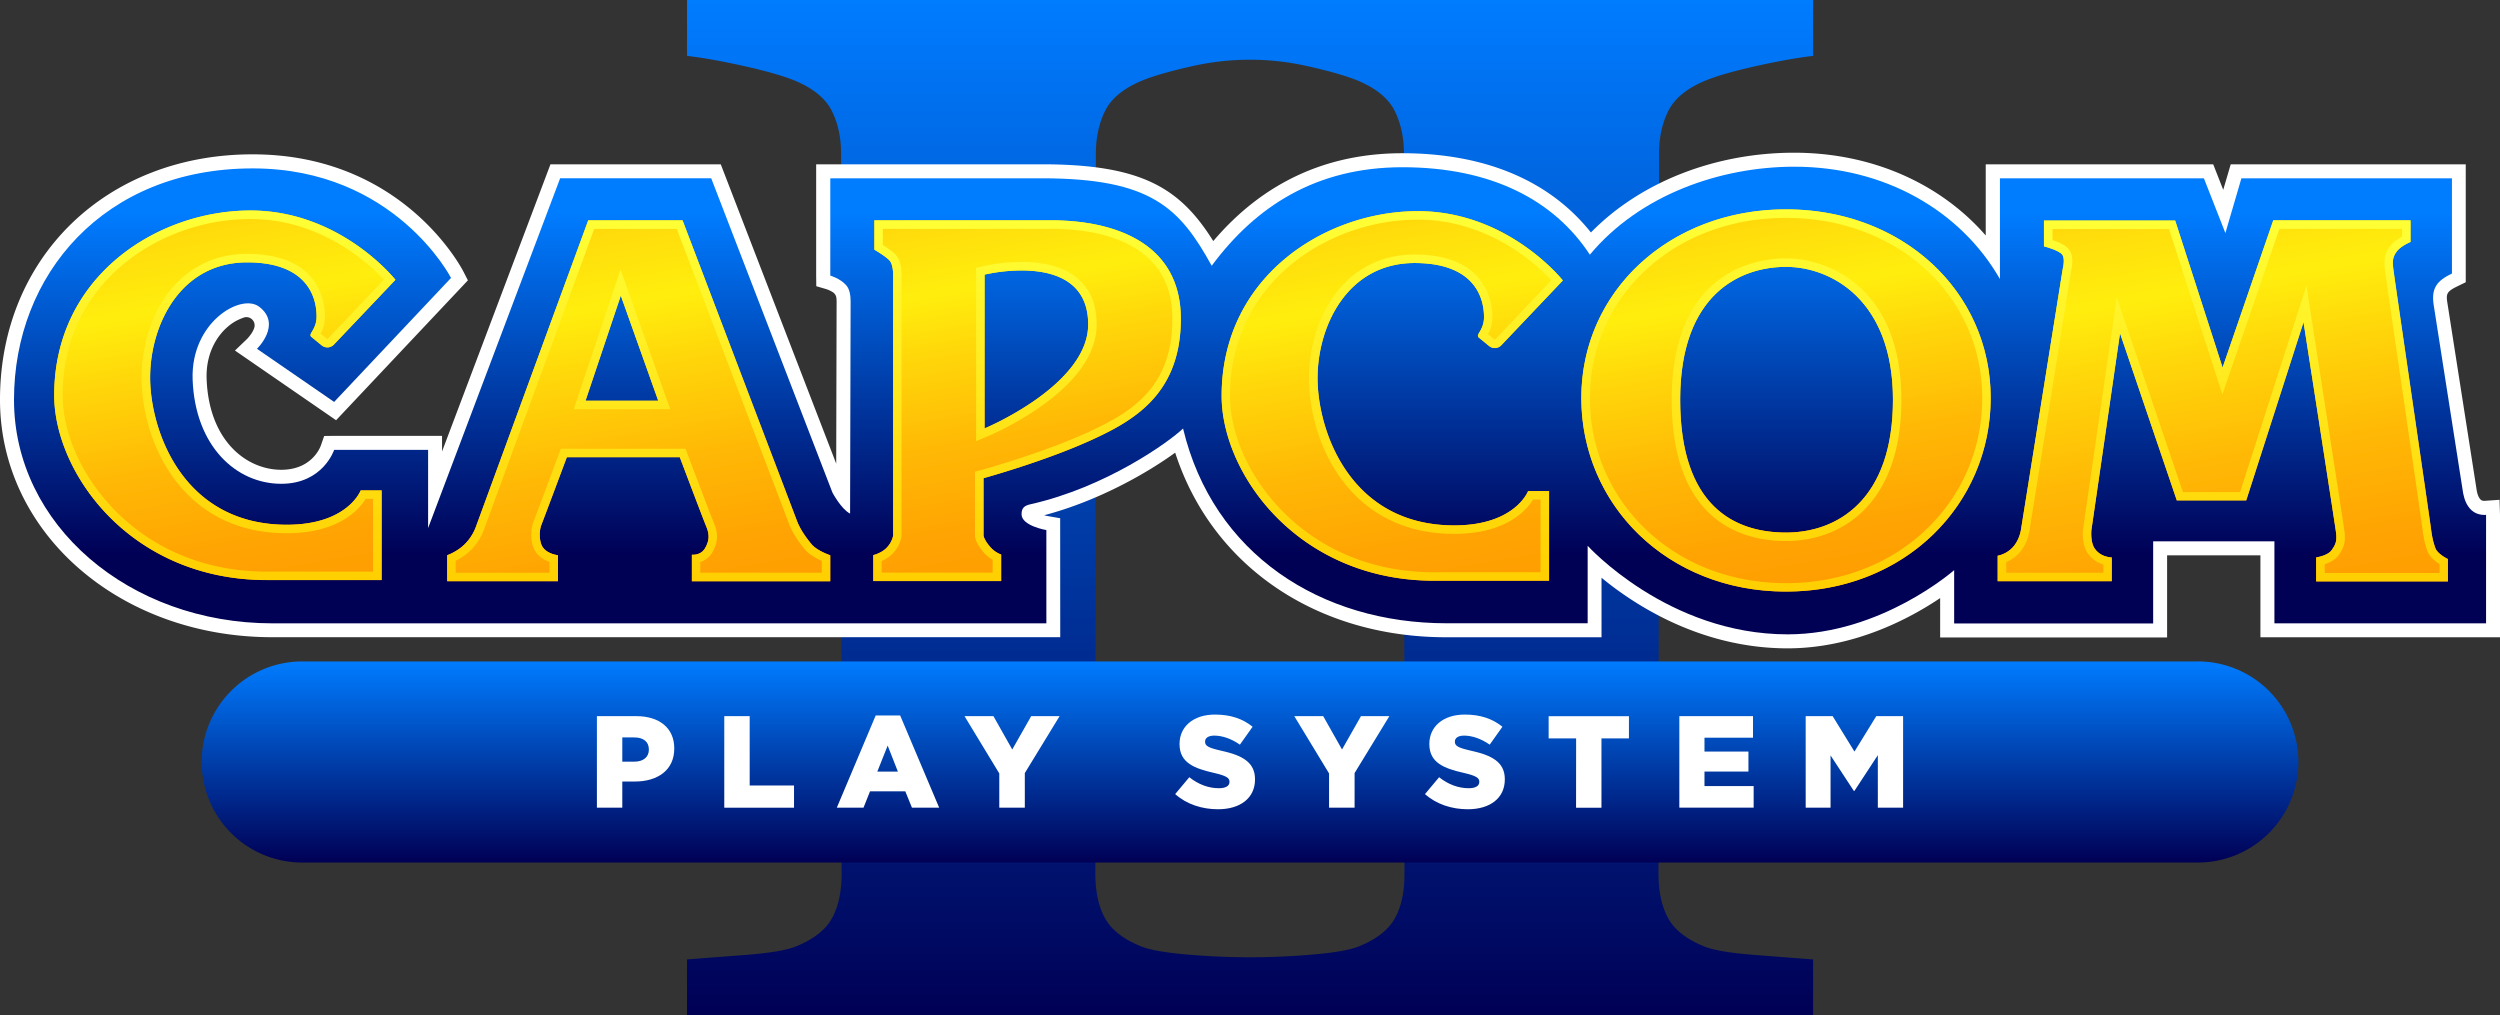 <svg id="Layer_1" data-name="Layer 1" xmlns="http://www.w3.org/2000/svg" xmlns:xlink="http://www.w3.org/1999/xlink" viewBox="0 0 3839 1559"><rect x="0" y="0" width="3839" height="1559" fill="#333333" stroke="none"/><defs><linearGradient id="Dégradé_sans_nom" x1="1919.6" y1="1557.89" x2="1919.6" y2="-1.11" gradientTransform="matrix(1, 0, 0, -1, 0, 1557.89)" gradientUnits="userSpaceOnUse"><stop offset="0" stop-color="#007cff"/><stop offset="1" stop-color="#005"/></linearGradient><linearGradient id="Dégradé_sans_nom_2" x1="396.05" y1="4134.36" x2="396.05" y2="4443.16" gradientTransform="translate(1523.5 -3118.66)" xlink:href="#Dégradé_sans_nom"/><linearGradient id="Dégradé_sans_nom_3" x1="1919.55" y1="583.79" x2="1919.55" y2="1301.89" gradientTransform="matrix(1, 0, 0, -1, 0, 1557.89)" gradientUnits="userSpaceOnUse"><stop offset="0.17" stop-color="#005"/><stop offset="0.9" stop-color="#007cff"/></linearGradient><linearGradient id="Dégradé_sans_nom_4" x1="3443.38" y1="609.44" x2="3329.92" y2="1252.91" gradientTransform="matrix(1, 0, 0, -1, 0, 1557.89)" gradientUnits="userSpaceOnUse"><stop offset="0" stop-color="#ff9d01"/><stop offset="0.15" stop-color="#ffa402"/><stop offset="0.37" stop-color="#ffb805"/><stop offset="0.63" stop-color="#ffd80a"/><stop offset="0.78" stop-color="#ffee0d"/><stop offset="1" stop-color="#ffd70b"/></linearGradient><linearGradient id="Dégradé_sans_nom_5" x1="3413.3" y1="665.09" x2="3413.3" y2="1219.59" gradientTransform="matrix(1, 0, 0, -1, 0, 1557.89)" gradientUnits="userSpaceOnUse"><stop offset="0" stop-color="#ffcf00"/><stop offset="1" stop-color="#ffff36"/></linearGradient><linearGradient id="Dégradé_sans_nom_6" x1="993.14" y1="615.59" x2="887.14" y2="1216.74" xlink:href="#Dégradé_sans_nom_4"/><linearGradient id="Dégradé_sans_nom_7" x1="980.8" y1="665.29" x2="980.8" y2="1219.59" xlink:href="#Dégradé_sans_nom_5"/><linearGradient id="Dégradé_sans_nom_8" x1="1611.75" y1="678.7" x2="1511.14" y2="1249.29" xlink:href="#Dégradé_sans_nom_4"/><linearGradient id="Dégradé_sans_nom_9" x1="1577.15" y1="665.59" x2="1577.15" y2="1219.59" xlink:href="#Dégradé_sans_nom_5"/><linearGradient id="Dégradé_sans_nom_10" x1="2794.31" y1="653.03" x2="2692.01" y2="1233.19" xlink:href="#Dégradé_sans_nom_4"/><linearGradient id="Dégradé_sans_nom_11" x1="2742.6" y1="649.49" x2="2742.6" y2="1236.39" xlink:href="#Dégradé_sans_nom_5"/><linearGradient id="Dégradé_sans_nom_12" x1="414.73" y1="636.97" x2="310.78" y2="1226.51" xlink:href="#Dégradé_sans_nom_4"/><linearGradient id="Dégradé_sans_nom_13" x1="345.2" y1="667.09" x2="345.2" y2="1234.59" xlink:href="#Dégradé_sans_nom_5"/><linearGradient id="Dégradé_sans_nom_14" x1="2207.43" y1="635.97" x2="2103.48" y2="1225.51" xlink:href="#Dégradé_sans_nom_4"/><linearGradient id="Dégradé_sans_nom_15" x1="2137.9" y1="666.09" x2="2137.9" y2="1233.59" xlink:href="#Dégradé_sans_nom_5"/></defs><path d="M2561.9,170.2q14.4-28.5,56.1-46.1,26.4-10.95,78-22.5,51-11.4,88.2-15.8V0H1055V85.8c24.7,2.9,54.2,8.2,88.2,15.8q51.6,11.55,78,22.5,41.7,17.55,56.1,46.1c9.5,19.1,14.3,41,14.3,65.9l.8,1105.2c0,27.9-4.9,50.7-14.8,68.7s-28.4,32.4-55.5,43.4c-14.7,5.9-41.2,10.3-79.7,13.2s-67.6,5.2-87.4,6.7V1559H2784.2v-85.7q-29.7-2.25-87.4-6.7c-38.5-2.9-65-7.3-79.7-13.2-27.1-11-45.6-25.4-55.5-43.4s-14.8-40.8-14.8-68.7l.8-1105.2C2547.6,211.2,2552.4,189.3,2561.9,170.2ZM2142.1,1409.9c-9.9,18-28.4,32.4-55.5,43.4-14.7,5.9-41.2,10.3-79.7,13.2-.4,0-.8.1-1.2.1a1103.77,1103.77,0,0,1-172.5,0c-.4,0-.8-.1-1.2-.1-38.5-2.9-65-7.3-79.7-13.2-27.1-11-45.6-25.4-55.5-43.4s-14.8-40.8-14.8-68.7l.8-1105.2c0-24.9,4.8-46.8,14.3-65.9s28.3-34.4,56.1-46.1q26.4-10.95,78-22.5a3.55,3.55,0,0,1,1-.2,400.38,400.38,0,0,1,174.3,0,3.55,3.55,0,0,0,1,.2q51.6,11.55,78,22.5,41.7,17.55,56.1,46.1c9.5,19.1,14.3,41,14.3,65.9l.8,1105.2C2156.9,1369.1,2152,1391.9,2142.1,1409.9Z" transform="translate(0 0)" style="fill:url(#Dégradé_sans_nom)"/><path id="rect4789" d="M464.1,1015.7H3375a154.37,154.37,0,0,1,154.4,154.4h0A154.37,154.37,0,0,1,3375,1324.5H464.1a154.37,154.37,0,0,1-154.4-154.4h0A154.43,154.43,0,0,1,464.1,1015.7Z" transform="translate(0 0)" style="fill-rule:evenodd;fill:url(#Dégradé_sans_nom_2)"/><path d="M916.7,1099.7H977c35.5,0,58.4,18.3,58.4,49.4v.4c0,33.1-25.5,50.6-60.5,50.6H955.6v40.2h-39V1099.7Zm57.4,69.9c13.9,0,22.3-7.2,22.3-18.3v-.4c0-12-8.4-18.5-22.5-18.5H955.6v37.2Z" transform="translate(0 0)" style="fill:#fff"/><path d="M1112.2,1099.7h39v106.5h68.1v34.1H1112.2Z" transform="translate(0 0)" style="fill:#fff"/><path d="M1344.7,1098.7h37.6l59.9,141.6h-41.8l-10.2-25.1H1336l-10,25.1h-41Zm34.1,86.2-15.7-40-15.9,40Z" transform="translate(0 0)" style="fill:#fff"/><path d="M1534.5,1187.7l-53.4-88h44.4l28.9,51.2,29.1-51.2h43.6l-53.4,87.4v53.2h-39.2Z" transform="translate(0 0)" style="fill:#fff"/><path d="M1804.6,1219.4l21.7-25.9c13.9,11,29.3,16.9,45.6,16.9,10.4,0,16.1-3.6,16.1-9.6v-.4c0-5.8-4.6-9-23.7-13.5-29.9-6.8-53-15.3-53-44.2v-.4c0-26.1,20.7-45,54.4-45,23.9,0,42.6,6.4,57.8,18.7l-19.5,27.5c-12.9-9-26.9-13.9-39.4-13.9-9.4,0-14.1,4-14.1,9v.4c0,6.4,4.8,9.2,24.3,13.7,32.3,7,52.4,17.5,52.4,43.8v.4c0,28.7-22.7,45.8-56.8,45.8C1845.6,1242.7,1821.9,1234.9,1804.6,1219.4Z" transform="translate(0 0)" style="fill:#fff"/><path d="M2040.9,1187.7l-53.4-88h44.4l28.9,51.2,29.1-51.2h43.6l-53.4,87.4v53.2h-39.2v-52.6Z" transform="translate(0 0)" style="fill:#fff"/><path d="M2188.2,1219.4l21.7-25.9c13.9,11,29.3,16.9,45.6,16.9,10.4,0,16.1-3.6,16.1-9.6v-.4c0-5.8-4.6-9-23.7-13.5-29.9-6.8-53-15.3-53-44.2v-.4c0-26.1,20.7-45,54.4-45,23.9,0,42.6,6.4,57.8,18.7l-19.5,27.5c-12.9-9-26.9-13.9-39.4-13.9-9.4,0-14.1,4-14.1,9v.4c0,6.4,4.8,9.2,24.3,13.7,32.3,7,52.4,17.5,52.4,43.8v.4c0,28.7-22.7,45.8-56.8,45.8C2229.2,1242.7,2205.5,1234.9,2188.2,1219.4Z" transform="translate(0 0)" style="fill:#fff"/><path d="M2420.3,1133.9h-42.2v-34.1h123.3v34.1h-42.2v106.5h-39l.1-106.5Z" transform="translate(0 0)" style="fill:#fff"/><path d="M2578.8,1099.7h113.1v33.1h-74.5v21.3h67.5v30.7h-67.5v22.3h75.5v33.1H2578.8Z" transform="translate(0 0)" style="fill:#fff"/><path d="M2773,1099.7h41.2l33.5,54.4,33.5-54.4h41.2v140.6h-38.8v-80.7l-36,55h-.8L2811,1160v80.3h-38.2V1099.7Z" transform="translate(0 0)" style="fill:#fff"/><path d="M1511.9,421.7V658S1671,591.7,1671,498.2c.1-115.7-159.1-76.5-159.1-76.5" transform="translate(0 0)" style="fill:#231f20"/><path d="M2742.6,409.7c-69.4,0-162.5,40.8-162.5,204s82.9,204,162.5,204,164.2-51,164.2-204-94.8-204-164.2-204" transform="translate(0 0)" style="fill:#231f20"/><polyline points="899.1 615.4 1010.8 615.4 953.3 453.9 899.1 615.4" style="fill:#231f20"/><path d="M585.9,890.9h-176c-210,0-326.8-164.9-326.8-284,0-182.4,158-283.7,301.3-283.7C523.2,323.2,607,429.7,607,429.7L511.3,530.4s-5.1,2.6-9.3,2.6-10.2-4.3-10.2-4.3l-11.9-10.2a4.49,4.49,0,0,1-3.4-4.3c0-3.4,9.3-11.9,9.3-28s-3.4-83.3-106.6-83.3-149,96.9-149,176.8,49.1,226.1,209.9,226.1c93.6,0,113.4-52.7,113.4-52.7h32.2V890.9Zm689,1.6H1062.5V851.7s13.5,1.7,20.3-10.2,6.8-21.3,1.7-33.2S1043.9,702,1043.9,702H870.3s-35.6,95.2-38.9,103.7-3.4,22.1,0,30.6c5.6,14.1,25.4,16.2,25.4,16.2v39.9H686.7V852.5s15.4-5.3,27-17a71.21,71.21,0,0,0,16.9-26.3L903.3,338.4h144.8l176,462.3c5.1,12.8,13.6,24.7,22.1,34.9s28.7,17,28.7,17ZM1677.8,675c-72.3,33.4-167.5,59.5-167.5,59.5v88.4s.8,6,9.3,16.2,17.8,12.7,17.8,12.7v40.8H1341V852.7s11.9-2.6,20.3-11a38.12,38.12,0,0,0,10.2-18.7V423.4s.8-17-6-23.8-22.8-16.1-22.8-16.1V338.4h270.8c99.9,0,199.8,35.7,199.8,151.3S1740.4,646.1,1677.8,675Zm494.3-271c-103.2,0-149,96.9-149,176.8s49.1,226.1,209.9,226.1c93.6,0,113.4-52.7,113.4-52.7h32.2V891.9H2202.5c-209.9,0-326.7-164.9-326.7-283.8,0-182.5,158-283.7,301.3-283.7,138.8,0,222.6,106.5,222.6,106.5l-95.6,100.7s-5.1,2.5-9.3,2.5-10.2-4.2-10.2-4.2l-11.9-10.2s-3.4-.9-3.4-4.3,9.3-11.9,9.3-28C2278.8,471.1,2275.4,404,2172.1,404Zm570.5,504.4c-182.8,0-314.3-134.1-314.3-297.2s134.8-289.6,314.3-289.6,314.2,126.5,314.2,289.6S2925.4,908.4,2742.6,908.4Zm1016.5-15.6H3556.8V856s17.8-2.6,23.7-11,8.5-13.6,6.8-27.2-49.9-323-49.9-323l-88.1,273.6H3342.7l-87.2-256.6-44,302.5s-1.7,18.2,5.1,28.1c9.3,13.6,26.2,13.6,26.2,13.6v36.5H3067.6V853.4a43.19,43.19,0,0,0,24.1-14c10.2-11.9,11.9-27.2,11.9-27.2l63.9-399.1s3.8-14.9-.4-21.7c-4.5-7.2-28.4-13.2-28.4-13.2V338.6h201.5L3413,564.3l77.8-226.1h210.8v33.2s-14.1,5.9-20.3,13.6c-7.6,9.3-7.6,16.1-6,29.7s55.9,382.4,57.6,396.1,3.4,21.3,6.8,30.6,19.5,16.9,19.5,16.9v34.5Z" transform="translate(0 0)" style="fill:#231f20"/><path d="M1511.9,421.7V658S1671,591.7,1671,498.2c.1-115.7-159.1-76.5-159.1-76.5" transform="translate(0 0)" style="fill:#fff"/><path d="M2742.6,409.7c-69.4,0-162.5,40.8-162.5,204s82.9,204,162.5,204,164.2-51,164.2-204-94.8-204-164.2-204" transform="translate(0 0)" style="fill:#fff"/><polyline points="899.1 615.4 1010.8 615.4 953.3 453.9 899.1 615.4" style="fill:#fff"/><path d="M2745.1,995.6c-132.8,0-234.3-66-285.8-108.4v91.4H2221.1c-200.4,0-360.4-110.2-416.5-283.5-41.8,30.4-116.9,73.9-201.2,96.1a59.58,59.58,0,0,0,6.8,1.5l17.8,3.1.1,182.7H418.3C183.8,978.6,0,818.3,0,613.8,0,395.5,163.1,237,387.8,237c228.9,0,320,172.6,323.8,180l6.9,13.5L516.1,645.3l-155.3-107,19-18.2c5.7-6.3,9-11.7,10.5-16.3a12.63,12.63,0,0,0-16.1-16.1,94.37,94.37,0,0,0-10.5,4.5c-22.5,11.7-48.2,42.3-46.4,90.1,3.7,95.6,62,139.1,114.6,139.1,46.4,0,59.6-33.7,60.9-37.5l5-14.4,15.3-.2H678.8v24l166.5-441h261.5L1284.1,712c.2-94.3.6-242.7.6-248.7a44.48,44.48,0,0,0-.3-5.7,12.21,12.21,0,0,0-5.4-8.8,44,44,0,0,0-10.1-4.8l-15.4-4.5-.2-16.1V252.3h346.5c153.9,0,212.4,36.6,263.3,117.9,76-89.5,173.5-134.9,290.2-134.9,126.9,0,226.4,42,289.7,121.7,75.5-77.2,190.1-122.5,312.1-122.5,118.2,0,223.9,46.5,294.2,127.1V252.3h349.3l15.4,39.2,11.5-39.2h360.9V433.4l-12.1,5.9c-17.2,8.3-18.3,11.8-16.1,25.8L3803.4,754c1.3,6.5,3.3,11,6.4,13.7,1.4,1.2,4.3,1.5,5.5,1.4l23-1.6.7,23V978.6H3471.1V852.8H3327.8V978.9H2979.3V918.4C2933.4,949.3,2847.6,995.6,2745.1,995.6ZM2416.5,782.7l37.3,41c1.2,1.3,119.3,128.9,291.3,128.9,133.7,0,240.4-92.3,241.4-93.2l35.6-31.3V936h262.7V809.8H3514V935.6h282.1v-127a48.24,48.24,0,0,1-14.9-9c-13.5-12.1-17.9-27.6-20-38.2l-45.3-289.8c-5.5-35,9.2-52.9,27.7-64.5v-112H3457.8l-37.7,129-50.6-129H3092.4V509l-40.1-69.8c-58.1-101.3-169.2-161.7-297.1-161.7-119.8,0-231.1,47.6-297.5,127.4l-18.5,22.2-15.9-24.2c-53.5-81.5-146.9-124.6-269.9-124.6-114.4,0-204.6,46.7-275.6,142.6l-19.9,26.8-16.2-29.2c-42.3-76.4-76.6-123.3-241.9-123.3H1296.2V409.1a66.09,66.09,0,0,1,19.3,15.1c8,9.2,11.9,22,11.9,39,0,8.8-.8,325.6-.8,325.6l-.1,34.7-31-15.6c-18.2-9.2-32.5-34-36.4-41.4l-1.1-2.3-180.9-469H875L677.5,818.5,636,810.9V712.2H526.6c-11.4,19.8-38.6,52.1-94.7,52.1-72.5,0-152.7-56.4-157.5-180.4C271.8,516,310.3,471.5,344,454.1c25.2-13,50.2-13.1,67.1-.2,18.2,13.9,22.7,30.1,23.3,41.2.8,13.5-3.8,25.8-9.2,35.4l85,58.5L666,423.8c-24.4-37.6-108.2-143.9-278-143.9-203.1,0-344.9,137.3-344.9,333.8,0,180.5,164.9,321.9,375.4,321.9H1585.4v-105c-20.6-7-38.1-20.3-38.1-40.9,0-13.4,5.3-30.6,30.3-36.2,108.2-24.4,202.3-89.9,224.3-111l27-25.9,8.7,36.4c41.8,174.4,188.8,282.7,383.8,282.7h195.3v-153Z" transform="translate(0 0)" style="fill:#fff"/><path d="M692.6,426.8,513.1,617.2,394.6,535.6s38.9-37.4,3.4-64.6c-27.8-21.2-105.5,23.8-102.2,112.2,3.9,101.9,66.7,159.7,136.1,159.7,64.3,0,81.2-52.1,81.2-52.1H657.4V810.9L860.2,273.7h231.9l186.2,482.7s13.5,25.5,27.1,32.3c0,0,.8-316.7.8-325.6s-1.2-18.7-6.7-25c-9.1-10.5-24.5-14.9-24.5-14.9V273.8h325c168.5,0,211.8,45.9,260.7,134.3,67.5-91.2,160.4-151.3,292.9-151.3,136.4,0,232.8,50.4,287.8,134.3,76.9-92.3,200.8-135.1,314-135.1,139.2,0,255.6,67.7,315.7,172.5V273.8h313.2l33,84.1,24.6-84.1h323.3V420c-22.9,11.1-32.1,22.3-28,48.5l45.2,288.9c1.9,9.4,5.2,19.2,13.2,26.4,9.4,8.4,22,6.8,22,6.8V957.2h-325V831.3H3306.4V957.4H3000.8V875.5s-111.7,98.6-255.6,98.6c-184.2,0-307.2-136-307.2-136v119H2221.3c-192.8,0-358.4-106-404.6-299.1-21.9,21-118.5,90.3-234.5,116.4-9,2-13.5,5.5-13.5,15.3,0,17.9,38.1,24.3,38.1,24.3V957.2H418.4c-220.1,0-396.9-151.3-396.9-343.3S159.4,258.6,387.9,258.6c218.3-.1,304.7,168.2,304.7,168.2" transform="translate(0 0)" style="fill:url(#Dégradé_sans_nom_3)"/><path d="M3739.8,841.5c-3.4-9.3-5.1-17-6.8-30.6s-55.8-382.4-57.5-396-1.7-20.4,5.9-29.8c6.3-7.7,20.3-13.6,20.3-13.6V338.3H3490.9L3413,564.4l-72.8-225.7H3138.7v39.6s23.9,6.1,28.4,13.2c4.3,6.8.4,21.7.4,21.7l-63.9,399s-1.7,15.3-11.9,27.2a43.5,43.5,0,0,1-24.1,14v39.1h175.2V856s-16.9,0-26.2-13.7c-6.8-9.9-5.1-28-5.1-28l44-302.6,87.2,256.7h106.6l88-273.7s48.2,309.4,49.9,323-.8,18.7-6.8,27.2-23.7,11.1-23.7,11.1v36.8H3759V858.5C3759.2,858.5,3743.1,850.9,3739.8,841.5Z" transform="translate(0 0)" style="fill:url(#Dégradé_sans_nom_4)"/><path d="M3688.6,351.3v12.1c-5.6,3.1-12.7,7.7-17.4,13.5-11,13.5-10.5,24.9-8.7,39.6.9,7,14.6,100.8,29.1,200.2,13.6,93,27.6,189.2,28.4,195.8,1.8,14.3,3.7,23.1,7.5,33.5,2.3,6.5,7.6,12.6,15.8,18.3,1,.7,2,1.3,2.9,1.9v13.7H3569.9V866.4c7.3-2.4,16.2-6.6,21.3-13.9,7.8-11.1,11.1-19.4,9-36.2-1.7-13.6-48-310.7-50-323.4l-8.4-54.2L3525,490.9l-85.1,264.7h-87.8l-84.2-247.9-17.4-51.2-7.8,53.5-44,302.6v.6c-.4,3.8-1.7,23.5,7.3,36.5a43.87,43.87,0,0,0,24,17.2v12.6H3080.8V863a55.79,55.79,0,0,0,21-15.1c11.8-13.9,14.4-30.6,14.8-33.8l63.8-398.2c1.3-5.4,4.3-20.9-2.2-31.2-3.6-5.7-10.5-10.2-22.4-14.6-1.4-.5-2.7-1-4-1.4V351.8h179l69.9,216.7,12,37.1,12.7-36.9,74.8-217.3h188.4m13-13.1H3490.8L3413,564.4l-72.8-225.7H3138.7v39.6s23.9,6.1,28.4,13.2c4.3,6.8.4,21.7.4,21.7l-63.9,399s-1.7,15.3-11.9,27.2a43.5,43.5,0,0,1-24.1,14v39.1h175.2V856s-16.9,0-26.2-13.7c-6.8-9.9-5.1-28-5.1-28l44-302.6,87.2,256.7h106.6l88-273.7s48.2,309.4,49.9,323-.8,18.7-6.8,27.2-23.7,11.1-23.7,11.1v36.8H3759V858.5s-16.1-7.6-19.4-17-5.1-17-6.8-30.6-55.8-382.4-57.5-396-1.7-20.4,5.9-29.8c6.3-7.7,20.3-13.6,20.3-13.6V338.3Z" transform="translate(0 0)" style="fill:url(#Dégradé_sans_nom_5)"/><path d="M1246.2,835.6c-8.5-10.2-16.9-22.1-22-34.9L1048.1,338.3H903.3L730.7,809.2a73.13,73.13,0,0,1-17,26.4c-11.6,11.7-27,17-27,17v39.9H856.8V852.6s-19.8-2-25.4-16.2c-3.4-8.5-3.4-22.1,0-30.6s39-103.7,39-103.7h173.5s35.6,94.3,40.6,106.3,5.1,21.3-1.7,33.2-20.3,10.2-20.3,10.2v40.8H1275V852.7C1274.9,852.6,1254.6,845.7,1246.2,835.6ZM899.1,615.4l54.2-161.5,57.5,161.5Z" transform="translate(0 0)" style="fill:url(#Dégradé_sans_nom_6)"/><path d="M1039.1,351.3l172.9,454v.2c4.8,12,12.7,24.6,24.1,38.3,6.7,8,17.9,14,25.8,17.5v18.1H1075.4V863a32.4,32.4,0,0,0,18.6-15.1c8.6-15.1,9.3-28.4,2.3-44.7-3.9-9.2-28.2-73.2-40.4-105.7l-3.2-8.4H861.3l-3.2,8.5c-.4,1-35.5,95.2-38.8,103.4-4.6,11.5-4.6,28.8,0,40.2,5,12.5,15.9,18.6,24.5,21.6v16.7H699.7V861.1A89.64,89.64,0,0,0,723,844.8a86.52,86.52,0,0,0,20.1-31.3L912.5,351.4h126.6M881,628.4h148.2L1023,611,965.5,449.5l-12.6-35.4-12,35.6L886.7,611.2,881,628.4m167.1-290.1H903.3L730.7,809.2a73.13,73.13,0,0,1-17,26.4c-11.6,11.7-27,17-27,17v39.9H856.8V852.6s-19.8-2-25.4-16.2c-3.4-8.5-3.4-22.1,0-30.6s39-103.7,39-103.7h173.5s35.6,94.3,40.6,106.3,5.1,21.3-1.7,33.2c-5.2,9.2-14.5,10.3-18.5,10.3a14.88,14.88,0,0,1-1.9-.1v40.8h212.5V852.7s-20.4-6.8-28.8-17-16.9-22.1-22-34.9l-176-462.5Zm-149,277.1,54.2-161.5,57.5,161.5Z" transform="translate(0 0)" style="fill:url(#Dégradé_sans_nom_7)"/><path d="M1613.5,338.3H1342.7v45.1s16.1,9.3,22.8,16.1,6,23.8,6,23.8V822.7a38.12,38.12,0,0,1-10.2,18.7c-8.5,8.5-20.3,11-20.3,11v39.9h196.4V851.5s-9.3-2.5-17.8-12.7-9.3-16.2-9.3-16.2V734.3s95.3-26.2,167.6-59.5c62.7-28.9,135.4-69.7,135.4-185.2S1713.4,338.3,1613.5,338.3ZM1511.9,657.9V421.7S1671,382.6,1671,498.2C1671.1,591.7,1511.9,657.9,1511.9,657.9Z" transform="translate(0 0)" style="fill:url(#Dégradé_sans_nom_8)"/><path d="M1613.5,351.3c53.6,0,98.7,10.5,130.5,30.3,17.7,11.1,31.5,25.2,40.8,41.9,10.3,18.5,15.5,40.7,15.5,66.1,0,105.6-63.2,143.6-127.9,173.4-70.5,32.5-164.7,58.6-165.6,58.8l-9.6,2.6v99.1l.1.9c.3,2.3,2.1,10.6,12.2,22.7a54.28,54.28,0,0,0,14.8,12.7v19.5H1353.9V861.6a53.77,53.77,0,0,0,16.5-11.1,51.41,51.41,0,0,0,13.8-25.8l.2-1.1v-400a91.78,91.78,0,0,0-.5-11.2c-1.2-9.7-4.3-17.1-9.2-22h0c-4.9-4.9-13.2-10.5-19-14.2V351.4h257.8m-114.6,326,18-7.5a473,473,0,0,0,82.1-46.2c56.4-40.1,85-82.3,85-125.6,0-61.8-40.9-95.9-115.3-95.9a284.41,284.41,0,0,0-59.9,6.7l-9.9,2.4V677.4m114.6-339.1H1342.7v45.1s16.1,9.3,22.8,16.1,6,23.8,6,23.8V822.7a38.12,38.12,0,0,1-10.2,18.7c-8.5,8.5-20.3,11-20.3,11v39.9h196.4V851.5s-9.3-2.5-17.8-12.7-9.3-16.2-9.3-16.2V734.3s95.3-26.2,167.6-59.5c62.7-28.9,135.4-69.7,135.4-185.2s-99.9-151.3-199.8-151.3ZM1511.9,657.9V421.7a264.58,264.58,0,0,1,56.8-6.4c45.7,0,102.3,13.9,102.3,82.9.1,93.5-159.1,159.7-159.1,159.7Z" transform="translate(0 0)" style="fill:url(#Dégradé_sans_nom_9)"/><path d="M2742.6,321.5c-179.5,0-314.3,126.5-314.3,289.7s131.4,297.2,314.3,297.2,314.3-134.1,314.3-297.2S2922.1,321.5,2742.6,321.5Zm0,496.3c-79.6,0-162.5-40.8-162.5-204s93.1-204,162.5-204,164.2,51,164.2,204S2822.2,817.8,2742.6,817.8Z" transform="translate(0 0)" style="fill:url(#Dégradé_sans_nom_10)"/><path d="M2742.6,334.5c83.2,0,159.8,28.5,215.6,80.2,55.3,51.2,85.7,121,85.7,196.5,0,76.5-30,147.7-84.6,200.5a290.23,290.23,0,0,1-95.2,61.2c-37.7,15-78.5,22.6-121.4,22.6s-83.7-7.6-121.4-22.6a289.19,289.19,0,0,1-95.2-61.2c-54.6-52.8-84.6-124-84.6-200.5,0-75.5,30.4-145.3,85.7-196.5,55.6-51.7,132.2-80.2,215.4-80.2m0,496.3c85.7,0,177.2-57,177.2-217,0-171.3-111.4-217-177.2-217-41.2,0-175.5,15.6-175.5,217,0,188.8,110,217,175.5,217m0-509.3c-179.5,0-314.3,126.5-314.3,289.7s131.4,297.2,314.3,297.2,314.3-134.1,314.3-297.2-134.8-289.7-314.3-289.7Zm0,496.3c-79.6,0-162.5-40.8-162.5-204s93.1-204,162.5-204,164.2,51,164.2,204-84.6,204-164.2,204Z" transform="translate(0 0)" style="fill:url(#Dégradé_sans_nom_11)"/><path d="M477.9,517.2,494,530.4a13.66,13.66,0,0,0,18.7-1.2l94.5-99.5S523.4,323.2,384.6,323.2c-143.3,0-301.3,101.2-301.3,283.7,0,119,116.8,283.8,326.7,283.8H586.1V753.1H553.9s-19.8,52.7-113.4,52.7c-160.8,0-209.9-146.2-209.9-226.1s45.7-176.8,149-176.8S486.2,470,486.2,486.2s-9.3,24.6-9.3,28A3.19,3.19,0,0,0,477.9,517.2Z" transform="translate(0 0)" style="fill:url(#Dégradé_sans_nom_12)"/><path d="M384.5,336.3A258.67,258.67,0,0,1,472.9,352a297.3,297.3,0,0,1,66.8,34.7,311.42,311.42,0,0,1,49.8,42.7l-86.3,90.9a.59.59,0,0,1-.5.2.76.76,0,0,1-.5-.2l-9.9-8.1a53.56,53.56,0,0,0,6.7-26c0-22.6-8.6-96.3-119.6-96.3-106.3,0-162,95.5-162,189.8,0,96.1,59.4,239.1,222.9,239.1,79.3,0,110.8-35.9,121.2-52.7h11.4V877.8h-163c-48,0-93.3-8.9-134.5-26.6a307.34,307.34,0,0,1-98.3-66.9c-25.5-25.8-46.4-56.2-60.5-88.1-13.4-30.2-20.4-61.1-20.4-89.3,0-41.7,8.6-80.6,25.6-115.6,15.6-32.2,38.1-60.7,66.6-84.7,53.4-44.7,124.8-70.3,196.1-70.3m0-13C241.2,323.3,83.2,424.5,83.2,607c0,119,116.8,283.8,326.7,283.8H586V753.1H553.8S534,805.8,440.4,805.8c-160.8,0-209.9-146.2-209.9-226.1s45.7-176.8,149-176.8S486.1,470,486.1,486.2s-9.3,24.6-9.3,28a3.69,3.69,0,0,0,1.1,2.9L494,530.3a13.77,13.77,0,0,0,18.7-1.2l94.5-99.5c-.1.1-83.9-106.3-222.7-106.3Z" transform="translate(0 0)" style="fill:url(#Dégradé_sans_nom_13)"/><path d="M2270.6,518.2l16.1,13.2a13.66,13.66,0,0,0,18.7-1.2l94.5-99.5s-83.8-106.5-222.6-106.5C2034,324.2,1876,425.4,1876,607.9c0,119,116.8,283.8,326.7,283.8h176.1V754.1h-32.2s-19.8,52.7-113.4,52.7c-160.8,0-209.9-146.2-209.9-226.1s45.7-176.8,149-176.8,106.6,67.1,106.6,83.3-9.3,24.6-9.3,28A3.44,3.44,0,0,0,2270.6,518.2Z" transform="translate(0 0)" style="fill:url(#Dégradé_sans_nom_14)"/><path d="M2177.2,337.3a258.67,258.67,0,0,1,88.4,15.7,297.3,297.3,0,0,1,66.8,34.7,311.42,311.42,0,0,1,49.8,42.7l-86.3,90.9a.59.59,0,0,1-.5.2.76.76,0,0,1-.5-.2l-9.9-8.1a53.56,53.56,0,0,0,6.7-26c0-22.6-8.6-96.3-119.6-96.3-106.3,0-162,95.5-162,189.8,0,96.1,59.4,239.1,222.9,239.1,79.3,0,110.8-35.9,121.2-52.7h11.4V878.8H2202.5c-48,0-93.3-8.9-134.5-26.6a307.34,307.34,0,0,1-98.3-66.9c-25.5-25.8-46.4-56.2-60.5-88.1-13.4-30.2-20.4-61.1-20.4-89.3,0-41.7,8.6-80.6,25.6-115.6,15.6-32.2,38.1-60.7,66.6-84.7,53.5-44.7,125-70.3,196.2-70.3m0-13c-143.3,0-301.3,101.2-301.3,283.7,0,119,116.8,283.8,326.7,283.8h176.1V754.1h-32.2s-19.8,52.7-113.4,52.7c-160.8,0-209.9-146.2-209.9-226.1s45.7-176.8,149-176.8,106.6,67.1,106.6,83.3-9.3,24.6-9.3,28a3.69,3.69,0,0,0,1.1,2.9l16.1,13.2a13.77,13.77,0,0,0,18.7-1.2l94.5-99.5c-.1.1-83.9-106.3-222.7-106.3Z" transform="translate(0 0)" style="fill:url(#Dégradé_sans_nom_15)"/></svg>
